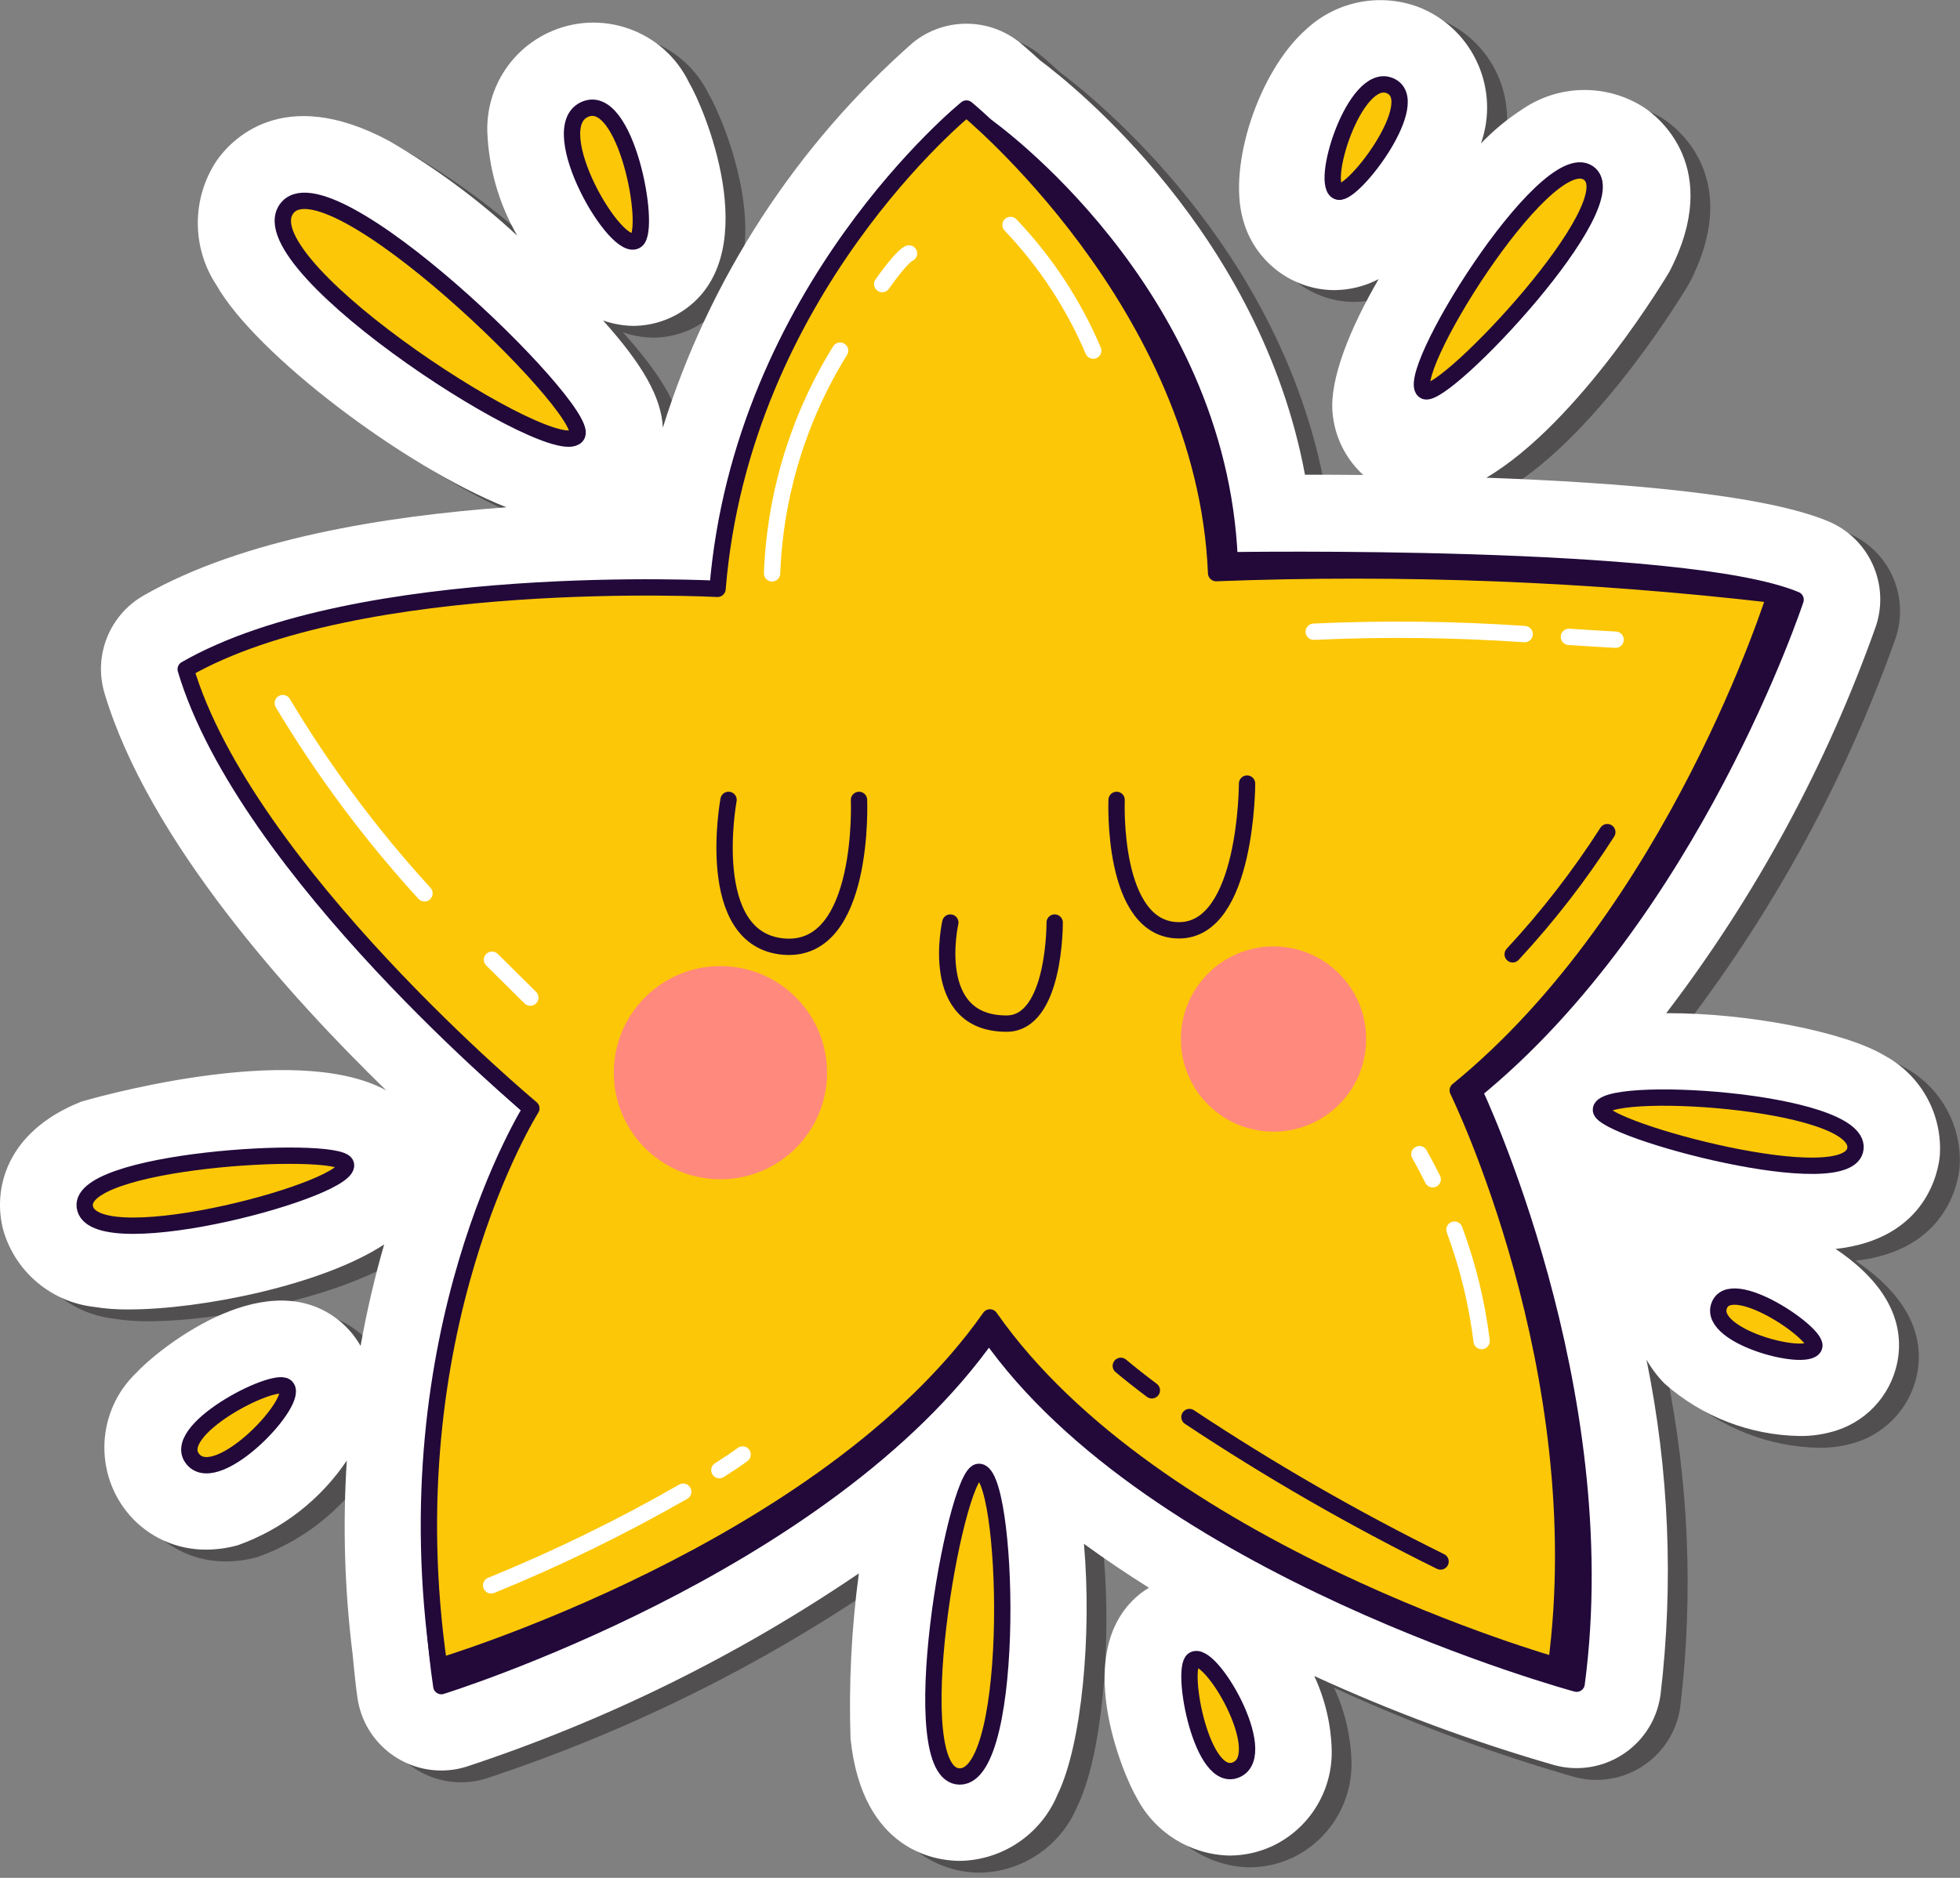 <svg width="120" height="115" viewBox="0 0 120 115" fill="none" xmlns="http://www.w3.org/2000/svg">
<rect x="0" y="0" width="120" height="115" fill="#808080" stroke="none"/>
<g clip-path="url(#clip0_5_10997)">
<path opacity="0.5" d="M116.618 65.379C114.19 63.911 108.216 62.75 103.226 62.767C108.714 55.578 113.046 47.577 116.068 39.052C116.916 36.479 115.641 33.688 113.141 32.644C109.149 30.975 100.309 30.265 92.213 29.976C97.978 26.569 103.369 17.456 103.434 17.331C106.726 10.964 102.717 7.867 101.879 7.311C99.617 5.847 96.7 5.874 94.466 7.379C93.522 7.984 92.654 8.699 91.88 9.508C93.109 6.095 91.338 2.332 87.925 1.104C85.58 0.259 82.959 0.816 81.158 2.539C78.284 5.086 76.377 10.838 77.309 14.151C77.891 16.337 79.681 17.99 81.906 18.398H81.907C82.24 18.458 82.578 18.488 82.917 18.488C83.858 18.481 84.783 18.25 85.618 17.814C83.842 20.876 82.623 23.921 82.792 25.957C82.909 27.433 83.582 28.809 84.675 29.808C83.388 29.795 82.186 29.791 81.109 29.792C78.351 15.012 66.878 5.903 64.902 4.429C64.131 3.72 63.669 3.343 63.669 3.343C61.765 1.792 59.036 1.782 57.12 3.318C49.945 9.628 44.643 17.789 41.794 26.909C41.703 25.067 40.581 23.077 38.135 20.347C38.718 20.553 39.329 20.664 39.947 20.678C41.166 20.681 42.352 20.281 43.321 19.541C47.996 15.971 44.282 7.25 43.404 5.794C41.851 2.558 37.968 1.193 34.732 2.746C32.426 3.853 30.983 6.209 31.046 8.766C31.127 11.012 31.756 13.204 32.878 15.152C30.489 12.94 27.863 10.998 25.049 9.36C18.454 5.809 15.283 9.392 14.466 10.575C12.937 12.888 12.941 15.89 14.474 18.199C16.861 22.402 25.909 29.278 32.214 31.787C24.885 32.318 16.069 33.704 9.996 37.194C7.909 38.392 6.922 40.868 7.61 43.173C10.303 52.189 18.939 61.745 24.865 67.501C19.163 64.351 6.3 68.141 6.158 68.198C1.55 70.034 0.731 73.611 1.43 76.116V76.118C2.182 78.635 4.364 80.46 6.973 80.755C7.674 80.868 8.382 80.921 9.091 80.911C13.545 80.911 20.96 79.41 24.731 76.93C24.142 78.975 23.66 81.049 23.288 83.143C22.901 82.46 22.371 81.869 21.735 81.41C17.198 78.117 10.668 83.563 9.574 84.772C7.111 87.11 6.93 90.974 9.164 93.532C10.347 94.874 12.055 95.635 13.844 95.62C14.502 95.617 15.157 95.525 15.791 95.344C18.503 94.371 20.834 92.557 22.443 90.167C22.19 94.118 22.309 98.084 22.798 102.013L22.84 102.443C22.913 103.19 22.986 103.936 23.098 104.705C23.509 107.539 26.14 109.503 28.975 109.092C29.242 109.053 29.506 108.993 29.764 108.913C38.286 106.104 46.374 102.12 53.794 97.076C53.344 100.43 53.173 103.816 53.285 107.199C54.008 114.113 58.561 114.673 59.941 114.68H59.967C62.597 114.644 64.953 113.046 65.959 110.616C67.453 107.565 68.063 100.791 67.574 95.263C68.872 96.212 70.206 97.11 71.557 97.956C71.407 98.049 71.256 98.138 71.113 98.247L71.112 98.248C66.65 101.654 69.989 109.467 70.831 110.864C71.943 112.968 74.108 114.304 76.488 114.355C77.389 114.354 78.279 114.157 79.097 113.78C81.35 112.721 82.776 110.444 82.744 107.955C82.713 106.365 82.348 104.799 81.675 103.358C86.434 105.544 91.35 107.369 96.382 108.819C99.147 109.567 101.995 107.932 102.743 105.167C102.802 104.948 102.847 104.725 102.877 104.499C103.687 97.658 103.396 90.731 102.015 83.982C102.319 84.521 102.694 85.017 103.129 85.457C105.409 87.471 108.333 88.607 111.375 88.661C112.15 88.672 112.922 88.556 113.661 88.319C115.694 87.658 117.164 85.884 117.436 83.763C117.799 80.843 115.762 78.654 113.596 77.205C119.199 76.592 119.89 72.393 119.974 71.505C120.15 68.983 118.839 66.589 116.618 65.379ZM83.776 7.903L83.812 7.699C83.84 7.704 83.863 7.714 83.89 7.719C83.853 7.782 83.813 7.838 83.776 7.903ZM77.34 106.532C77.321 106.466 77.307 106.403 77.286 106.337L77.403 106.491C77.383 106.507 77.361 106.517 77.34 106.532V106.532Z" fill="#231F20"/>
<path d="M115.407 64.658C112.979 63.19 107.005 62.029 102.015 62.046C107.503 54.857 111.835 46.856 114.857 38.331C115.705 35.758 114.43 32.967 111.931 31.923C107.938 30.254 99.098 29.544 91.002 29.255C96.767 25.847 102.158 16.735 102.224 16.61C105.515 10.243 101.506 7.146 100.668 6.59C98.406 5.126 95.489 5.153 93.255 6.658C92.311 7.263 91.444 7.977 90.669 8.787C91.83 5.499 90.237 1.874 87.03 0.505C84.616 -0.484 81.846 0.029 79.947 1.818C77.073 4.365 75.165 10.117 76.098 13.43C76.68 15.615 78.47 17.269 80.694 17.677H80.696C81.029 17.736 81.367 17.767 81.706 17.767C82.647 17.76 83.572 17.529 84.406 17.093C82.631 20.155 81.412 23.2 81.581 25.236C81.698 26.712 82.371 28.088 83.464 29.087C82.177 29.074 80.974 29.07 79.897 29.071C77.14 14.291 65.667 5.182 63.691 3.707C62.919 2.999 62.458 2.622 62.458 2.622C60.554 1.071 57.825 1.061 55.909 2.597C48.734 8.907 43.432 17.068 40.583 26.188C40.492 24.346 39.37 22.356 36.924 19.626C37.507 19.831 38.118 19.943 38.736 19.957C39.955 19.96 41.141 19.56 42.11 18.82C46.785 15.25 43.072 6.529 42.194 5.073C40.64 1.836 36.758 0.472 33.521 2.025C31.215 3.131 29.772 5.487 29.835 8.045C29.916 10.291 30.545 12.483 31.667 14.431C29.278 12.219 26.652 10.277 23.838 8.639C17.243 5.088 14.072 8.671 13.255 9.854C11.726 12.167 11.73 15.169 13.263 17.478C15.65 21.68 24.698 28.557 31.003 31.066C23.674 31.597 14.858 32.983 8.785 36.473C6.698 37.671 5.711 40.147 6.399 42.452C9.092 51.468 17.728 61.024 23.654 66.78C17.952 63.63 5.089 67.42 4.947 67.477C0.339 69.313 -0.48 72.89 0.219 75.395V75.397C0.971 77.913 3.153 79.738 5.763 80.034C6.463 80.147 7.171 80.199 7.88 80.19C12.334 80.19 19.749 78.689 23.52 76.209C22.931 78.254 22.449 80.327 22.076 82.422C21.69 81.739 21.16 81.148 20.524 80.689C15.987 77.396 9.457 82.842 8.364 84.052C5.9 86.389 5.719 90.253 7.953 92.811C9.136 94.153 10.844 94.914 12.633 94.898C13.291 94.896 13.947 94.804 14.58 94.623C17.292 93.65 19.623 91.836 21.232 89.446C20.979 93.397 21.098 97.363 21.587 101.292L21.629 101.721C21.702 102.469 21.776 103.215 21.887 103.984C22.298 106.818 24.93 108.782 27.764 108.371C28.031 108.332 28.295 108.272 28.553 108.192C37.075 105.383 45.163 101.399 52.583 96.354C52.133 99.709 51.962 103.095 52.074 106.478C52.797 113.392 57.35 113.952 58.73 113.959H58.756C61.386 113.923 63.742 112.325 64.748 109.895C66.242 106.844 66.852 100.07 66.364 94.542C67.662 95.491 68.995 96.389 70.347 97.235C70.197 97.328 70.045 97.417 69.903 97.525L69.901 97.527C65.44 100.933 68.778 108.746 69.62 110.142C70.732 112.247 72.897 113.583 75.277 113.634C76.178 113.632 77.068 113.436 77.886 113.059C80.139 112 81.565 109.723 81.534 107.234C81.502 105.644 81.137 104.078 80.464 102.637C85.223 104.823 90.139 106.648 95.171 108.098C97.936 108.846 100.784 107.211 101.532 104.446C101.591 104.227 101.636 104.003 101.666 103.778C102.476 96.937 102.185 90.01 100.804 83.261C101.108 83.8 101.483 84.296 101.918 84.736C104.199 86.75 107.122 87.886 110.164 87.94C110.939 87.951 111.711 87.835 112.45 87.598C114.483 86.937 115.954 85.163 116.225 83.042C116.588 80.121 114.551 77.933 112.385 76.484C117.988 75.871 118.679 71.672 118.763 70.784C118.939 68.261 117.628 65.868 115.407 64.658ZM82.565 7.181L82.602 6.978C82.629 6.983 82.652 6.993 82.679 6.998C82.642 7.061 82.602 7.117 82.565 7.181ZM76.129 105.811C76.11 105.745 76.096 105.682 76.075 105.616L76.193 105.77C76.172 105.786 76.15 105.795 76.129 105.811V105.811Z" fill="white"/>
<path d="M96.528 103.11C96.528 103.11 70.621 96.094 60.548 81.675C50.504 95.982 27.02 103.257 27.02 103.257C24.023 82.718 33.789 68.991 33.789 68.991C33.789 68.991 16.313 54.441 12.627 42.098C23.206 36.02 45.189 37.174 45.189 37.174C46.675 18.875 60.428 7.76 60.428 7.76C60.428 7.76 74.613 17.802 75.286 34.309C75.286 34.309 103.076 33.859 109.935 36.724C109.935 36.724 103.594 55.952 90.25 66.824C90.25 66.824 98.939 85.028 96.528 103.11Z" fill="#22093A" stroke="#22093A" stroke-linecap="round" stroke-linejoin="round"/>
<path d="M95.27 101.997C95.27 101.997 70.682 95.097 60.609 80.678C50.566 94.984 26.891 102.052 26.891 102.052C23.894 81.514 32.531 67.878 32.531 67.878C32.531 67.878 15.055 53.328 11.369 40.985C21.948 34.907 43.931 36.061 43.931 36.061C45.417 17.761 59.17 6.646 59.17 6.646C59.17 6.646 73.783 18.59 74.456 35.097C85.88 34.661 97.321 35.108 108.677 36.433C108.677 36.433 102.593 55.902 89.249 66.774C89.249 66.774 97.681 83.915 95.27 101.997Z" fill="#FCC707" stroke="#22093A" stroke-linecap="round" stroke-linejoin="round"/>
<path d="M44.605 48.985C44.605 48.985 43.007 57.571 47.999 57.971C52.991 58.37 52.592 48.985 52.592 48.985" stroke="#22093A" stroke-linecap="round" stroke-linejoin="round"/>
<path d="M68.364 48.985C68.364 48.985 68.02 56.972 72.186 56.972C76.351 56.972 76.351 47.987 76.351 47.987" stroke="#22093A" stroke-linecap="round" stroke-linejoin="round"/>
<path d="M58.183 56.496C58.183 56.496 56.773 62.686 61.625 62.686C64.621 62.686 64.572 56.496 64.572 56.496" stroke="#22093A" stroke-linecap="round" stroke-linejoin="round"/>
<path d="M77.971 69.303C81.104 69.303 83.643 66.764 83.643 63.631C83.643 60.498 81.104 57.959 77.971 57.959C74.838 57.959 72.299 60.498 72.299 63.631C72.299 66.764 74.838 69.303 77.971 69.303Z" fill="#FF897D"/>
<path d="M44.108 72.219C47.713 72.219 50.636 69.296 50.636 65.691C50.636 62.085 47.713 59.163 44.108 59.163C40.503 59.163 37.58 62.085 37.58 65.691C37.58 69.296 40.503 72.219 44.108 72.219Z" fill="#FF897D"/>
<path d="M97.237 10.585C99.881 12.342 88.485 24.431 87.248 23.955C85.642 23.337 94.593 8.828 97.237 10.585Z" fill="#FCC707" stroke="#22093A" stroke-linecap="round" stroke-linejoin="round"/>
<path d="M5.215 74.019C4.379 71.025 20.547 70.1 21.159 71.257C21.953 72.76 6.051 77.013 5.215 74.019Z" fill="#FCC707" stroke="#22093A" stroke-linecap="round" stroke-linejoin="round"/>
<path d="M17.526 12.814C19.96 9.285 36.019 24.955 35.346 26.614C34.474 28.768 15.092 16.344 17.526 12.814Z" fill="#FCC707" stroke="#22093A" stroke-linecap="round" stroke-linejoin="round"/>
<path d="M113.601 70.321C113.322 73.306 98.174 69.233 98.017 67.991C97.814 66.38 113.88 67.337 113.601 70.321Z" fill="#FCC707" stroke="#22093A" stroke-linecap="round" stroke-linejoin="round"/>
<path d="M58.758 108.791C55.203 108.774 58.429 90.456 59.88 90.14C61.762 89.731 62.312 108.809 58.758 108.791Z" fill="#FCC707" stroke="#22093A" stroke-linecap="round" stroke-linejoin="round"/>
<path d="M35.784 6.708C38.324 5.534 39.895 14.007 38.966 14.716C37.76 15.636 33.245 7.882 35.784 6.708Z" fill="#FCC707" stroke="#22093A" stroke-linecap="round" stroke-linejoin="round"/>
<path d="M75.713 108.369C73.587 109.352 72.272 102.258 73.05 101.664C74.059 100.894 77.84 107.386 75.713 108.369Z" fill="#FCC707" stroke="#22093A" stroke-linecap="round" stroke-linejoin="round"/>
<path d="M85.094 5.246C87.255 6.149 82.918 11.913 81.955 11.742C80.705 11.519 82.932 4.344 85.094 5.246Z" fill="#FCC707" stroke="#22093A" stroke-linecap="round" stroke-linejoin="round"/>
<path d="M11.834 89.387C10.28 87.634 16.693 84.33 17.485 84.903C18.514 85.648 13.388 91.139 11.834 89.387Z" fill="#FCC707" stroke="#22093A" stroke-linecap="round" stroke-linejoin="round"/>
<path d="M105.251 79.973C105.941 78.039 111.189 81.57 111.083 82.421C110.946 83.526 104.561 81.908 105.251 79.973Z" fill="#FCC707" stroke="#22093A" stroke-linecap="round" stroke-linejoin="round"/>
<path d="M30.123 58.773C31.428 60.063 32.468 61.094 32.468 61.094" stroke="white" stroke-linecap="round" stroke-linejoin="round"/>
<path d="M17.314 43.057C19.807 47.221 22.713 51.124 25.988 54.706" stroke="white" stroke-linecap="round" stroke-linejoin="round"/>
<path d="M54.012 17.397C55.281 15.6 55.654 15.52 55.654 15.52" stroke="white" stroke-linecap="round" stroke-linejoin="round"/>
<path d="M47.27 35.113C47.453 30.282 48.888 25.582 51.434 21.473" stroke="white" stroke-linecap="round" stroke-linejoin="round"/>
<path d="M44.043 90.031C44.584 89.69 45.065 89.368 45.466 89.075" stroke="white" stroke-linecap="round" stroke-linejoin="round"/>
<path d="M30.07 97.089C34.113 95.44 38.041 93.523 41.828 91.351" stroke="white" stroke-linecap="round" stroke-linejoin="round"/>
<path d="M89.049 75.304C89.866 77.506 90.424 79.795 90.712 82.125" stroke="white" stroke-linecap="round" stroke-linejoin="round"/>
<path d="M86.902 70.681C87.143 71.11 87.421 71.624 87.716 72.218" stroke="white" stroke-linecap="round" stroke-linejoin="round"/>
<path d="M61.869 13.776C64.005 16.017 65.72 18.624 66.932 21.473" stroke="white" stroke-linecap="round" stroke-linejoin="round"/>
<path d="M96.057 39.001C97.162 39.072 98.13 39.135 98.914 39.175" stroke="white" stroke-linecap="round" stroke-linejoin="round"/>
<path d="M80.434 38.686C84.737 38.487 89.048 38.536 93.346 38.832" stroke="white" stroke-linecap="round" stroke-linejoin="round"/>
<path d="M72.824 86.779C77.755 90.052 82.89 93.007 88.197 95.626L72.824 86.779Z" fill="#22093A"/>
<path d="M72.824 86.779C77.755 90.052 82.89 93.007 88.197 95.626" stroke="#22093A" stroke-linecap="round" stroke-linejoin="round"/>
<path d="M68.621 83.644C69.207 84.136 69.845 84.636 70.521 85.142L68.621 83.644Z" fill="#22093A"/>
<path d="M68.621 83.644C69.207 84.136 69.845 84.636 70.521 85.142" stroke="#22093A" stroke-linecap="round" stroke-linejoin="round"/>
<path d="M92.613 58.442C94.762 56.124 96.701 53.62 98.407 50.96L92.613 58.442Z" fill="#22093A"/>
<path d="M92.613 58.442C94.762 56.124 96.701 53.62 98.407 50.96" stroke="#22093A" stroke-linecap="round" stroke-linejoin="round"/>
</g>
<defs>
<clipPath id="clip0_5_10997">
<rect width="120" height="114.68" fill="white"/>
</clipPath>
</defs>
</svg>
